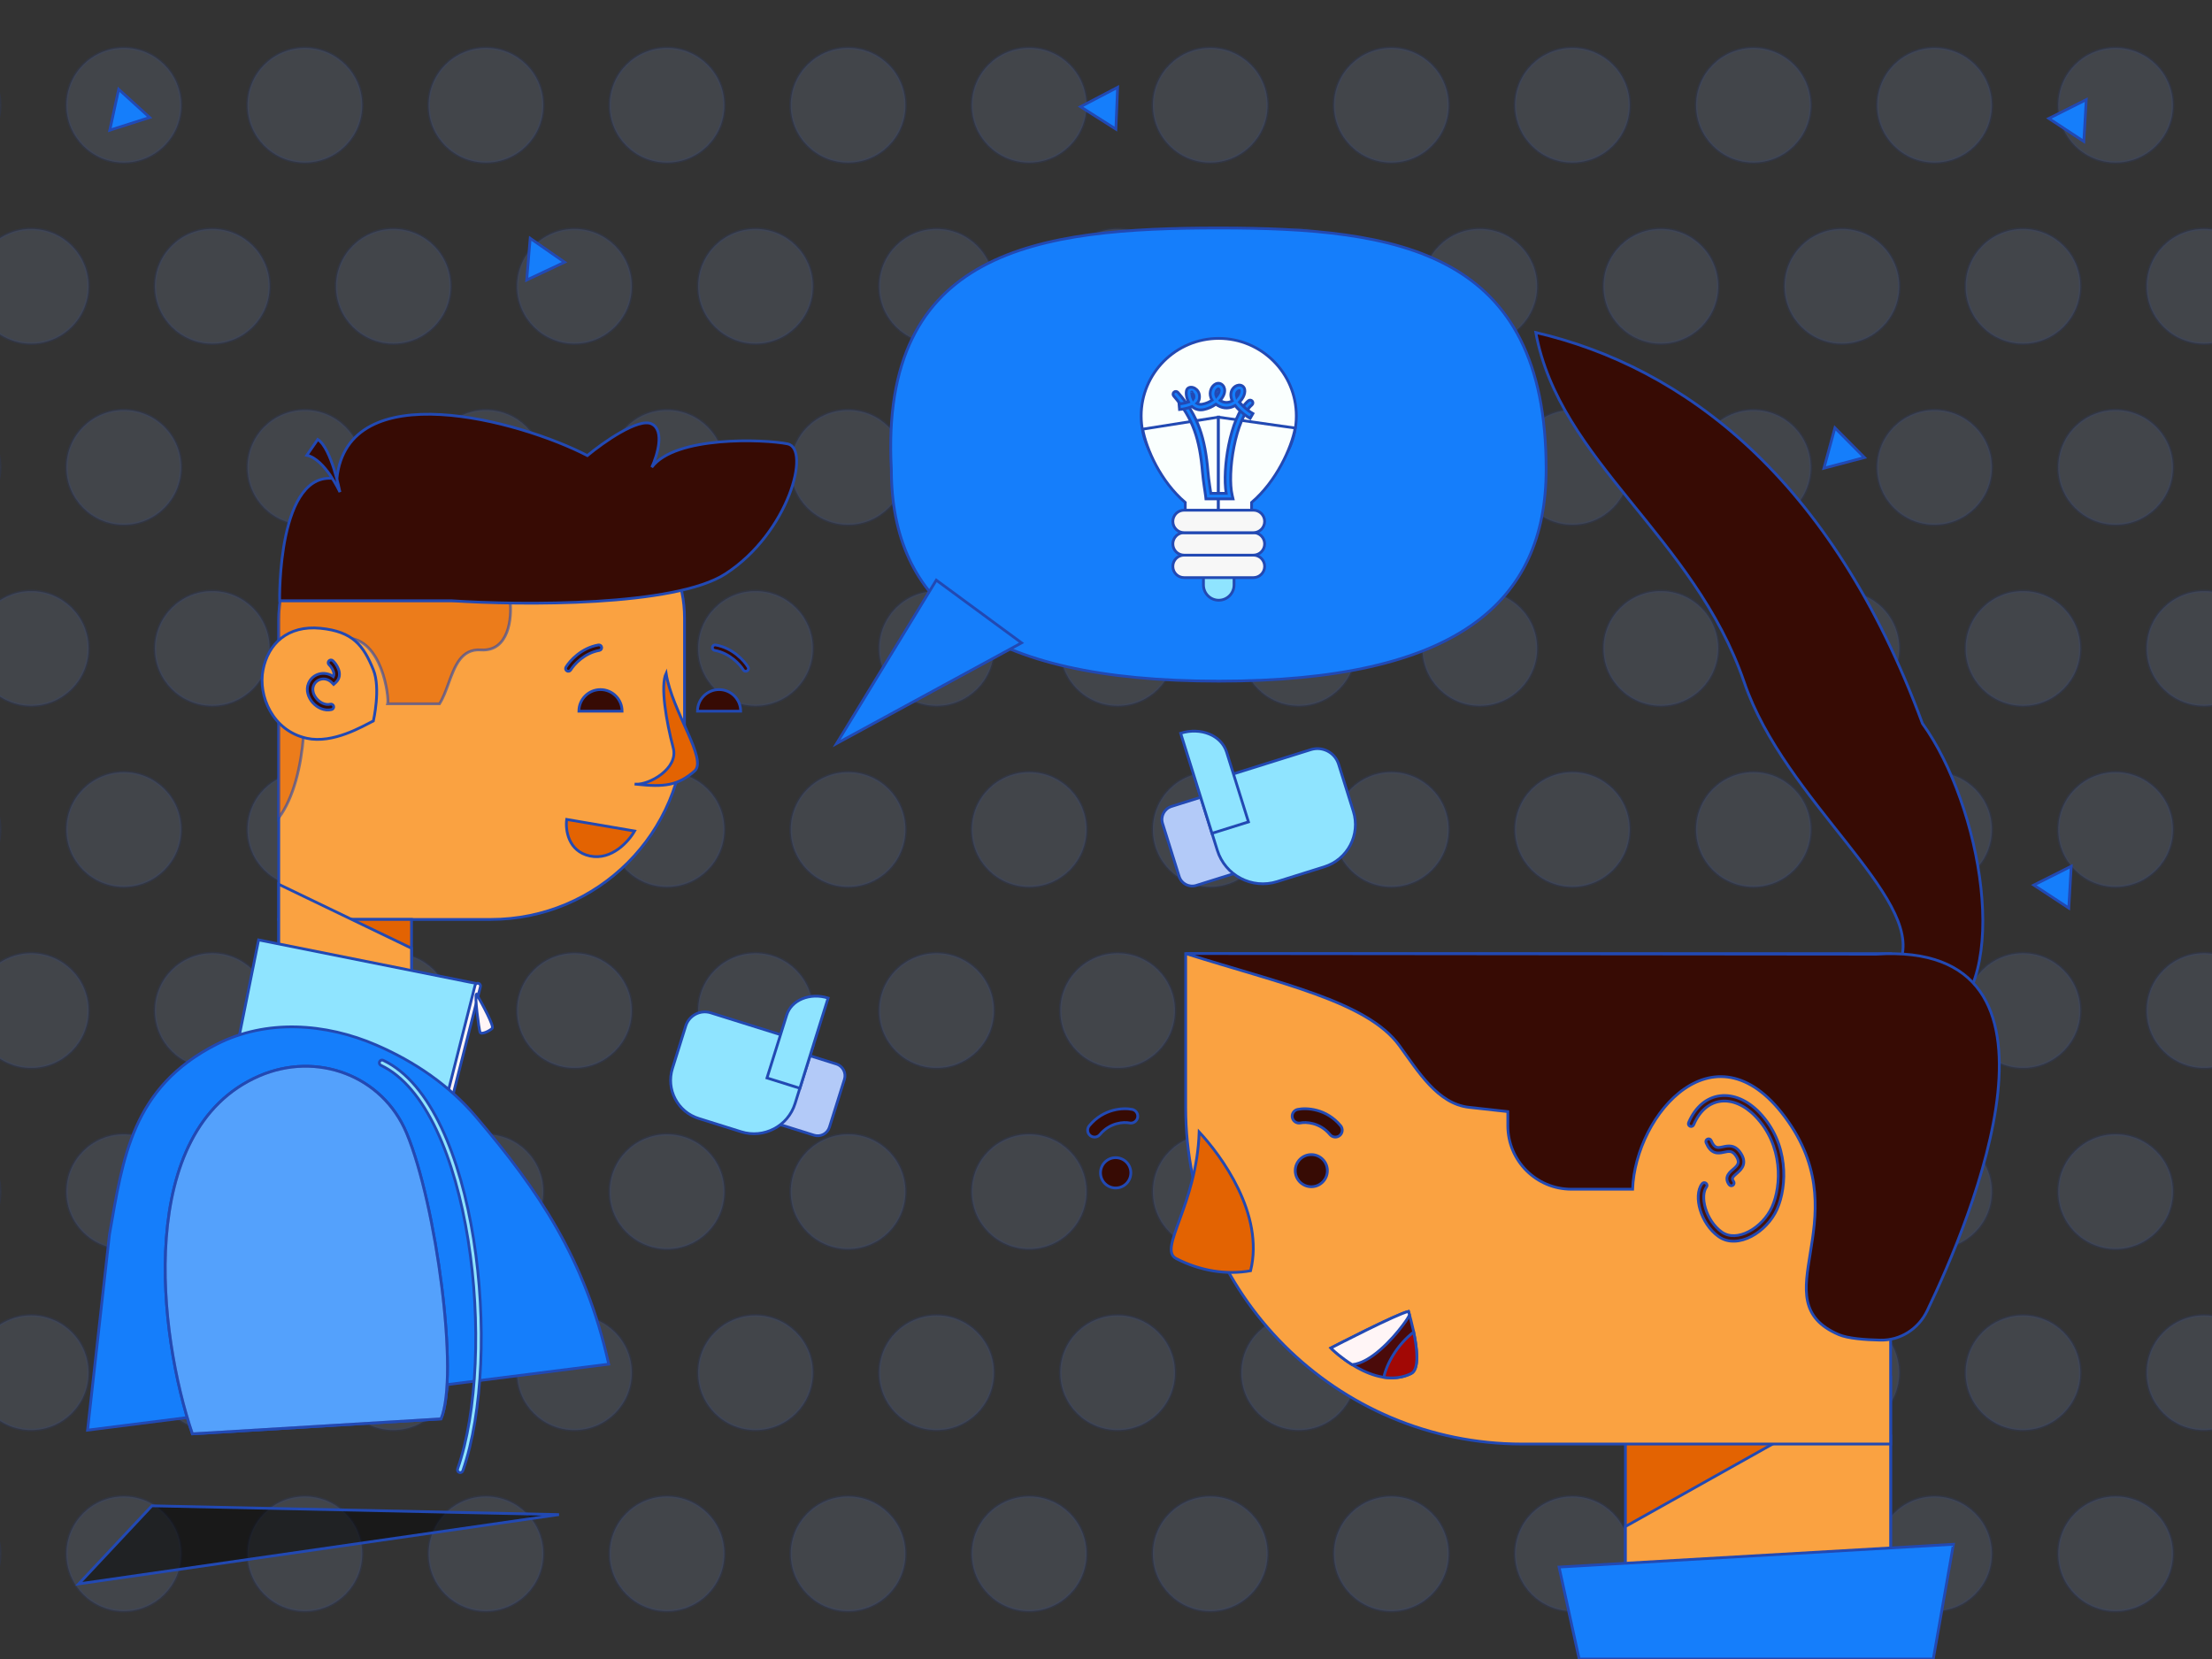 <svg width="400" height="300" viewBox="0 0 800 600" fill="none" xmlns="http://www.w3.org/2000/svg" data-reactroot="">
<rect x="0" y="0" width="800" height="600" fill="#333333" stroke="none"/>
<g clip-path="url(#clip0)">
<path opacity="0.12" fill-rule="evenodd" clip-rule="evenodd" d="M0.029 38.053C0.029 49.509 -9.258 58.797 -20.715 58.797C-32.171 58.797 -41.458 49.509 -41.458 38.053C-41.458 26.597 -32.171 17.31 -20.715 17.31C-9.258 17.31 0.029 26.597 0.029 38.053ZM65.516 38.053C65.516 49.509 56.229 58.797 44.772 58.797C33.316 58.797 24.029 49.509 24.029 38.053C24.029 26.597 33.316 17.31 44.772 17.31C56.229 17.31 65.516 26.597 65.516 38.053ZM110.259 58.797C121.716 58.797 131.003 49.509 131.003 38.053C131.003 26.597 121.716 17.31 110.259 17.31C98.803 17.31 89.516 26.597 89.516 38.053C89.516 49.509 98.803 58.797 110.259 58.797ZM196.49 38.053C196.49 49.509 187.203 58.797 175.746 58.797C164.29 58.797 155.003 49.509 155.003 38.053C155.003 26.597 164.29 17.31 175.746 17.31C187.203 17.31 196.49 26.597 196.49 38.053ZM241.233 58.797C252.689 58.797 261.977 49.509 261.977 38.053C261.977 26.597 252.689 17.31 241.233 17.31C229.777 17.31 220.49 26.597 220.49 38.053C220.49 49.509 229.777 58.797 241.233 58.797ZM327.464 38.053C327.464 49.509 318.176 58.797 306.72 58.797C295.264 58.797 285.977 49.509 285.977 38.053C285.977 26.597 295.264 17.31 306.72 17.31C318.176 17.31 327.464 26.597 327.464 38.053ZM372.207 58.797C383.663 58.797 392.951 49.509 392.951 38.053C392.951 26.597 383.663 17.31 372.207 17.31C360.751 17.31 351.464 26.597 351.464 38.053C351.464 49.509 360.751 58.797 372.207 58.797ZM458.437 38.053C458.437 49.509 449.15 58.797 437.694 58.797C426.238 58.797 416.951 49.509 416.951 38.053C416.951 26.597 426.238 17.31 437.694 17.31C449.15 17.31 458.437 26.597 458.437 38.053ZM503.181 58.797C514.637 58.797 523.924 49.509 523.924 38.053C523.924 26.597 514.637 17.31 503.181 17.31C491.725 17.31 482.437 26.597 482.437 38.053C482.437 49.509 491.725 58.797 503.181 58.797ZM589.411 38.053C589.411 49.509 580.124 58.797 568.668 58.797C557.211 58.797 547.924 49.509 547.924 38.053C547.924 26.597 557.211 17.31 568.668 17.31C580.124 17.31 589.411 26.597 589.411 38.053ZM634.155 58.797C645.611 58.797 654.898 49.509 654.898 38.053C654.898 26.597 645.611 17.31 634.155 17.31C622.698 17.31 613.411 26.597 613.411 38.053C613.411 49.509 622.698 58.797 634.155 58.797ZM720.385 38.053C720.385 49.509 711.098 58.797 699.642 58.797C688.185 58.797 678.898 49.509 678.898 38.053C678.898 26.597 688.185 17.31 699.642 17.31C711.098 17.31 720.385 26.597 720.385 38.053ZM765.128 58.797C776.585 58.797 785.872 49.509 785.872 38.053C785.872 26.597 776.585 17.31 765.128 17.31C753.672 17.31 744.385 26.597 744.385 38.053C744.385 49.509 753.672 58.797 765.128 58.797ZM0.029 169.027C0.029 180.483 -9.258 189.77 -20.715 189.77C-32.171 189.77 -41.458 180.483 -41.458 169.027C-41.458 157.57 -32.171 148.283 -20.715 148.283C-9.258 148.283 0.029 157.57 0.029 169.027ZM44.772 189.77C56.229 189.77 65.516 180.483 65.516 169.027C65.516 157.57 56.229 148.283 44.772 148.283C33.316 148.283 24.029 157.57 24.029 169.027C24.029 180.483 33.316 189.77 44.772 189.77ZM131.003 169.027C131.003 180.483 121.716 189.77 110.259 189.77C98.803 189.77 89.516 180.483 89.516 169.027C89.516 157.57 98.803 148.283 110.259 148.283C121.716 148.283 131.003 157.57 131.003 169.027ZM175.746 189.77C187.203 189.77 196.49 180.483 196.49 169.027C196.49 157.57 187.203 148.283 175.746 148.283C164.29 148.283 155.003 157.57 155.003 169.027C155.003 180.483 164.29 189.77 175.746 189.77ZM261.977 169.027C261.977 180.483 252.689 189.77 241.233 189.77C229.777 189.77 220.49 180.483 220.49 169.027C220.49 157.57 229.777 148.283 241.233 148.283C252.689 148.283 261.977 157.57 261.977 169.027ZM306.72 189.77C318.176 189.77 327.464 180.483 327.464 169.027C327.464 157.57 318.176 148.283 306.72 148.283C295.264 148.283 285.977 157.57 285.977 169.027C285.977 180.483 295.264 189.77 306.72 189.77ZM392.951 169.027C392.951 180.483 383.663 189.77 372.207 189.77C360.751 189.77 351.464 180.483 351.464 169.027C351.464 157.57 360.751 148.283 372.207 148.283C383.663 148.283 392.951 157.57 392.951 169.027ZM437.694 189.77C449.15 189.77 458.437 180.483 458.437 169.027C458.437 157.57 449.15 148.283 437.694 148.283C426.238 148.283 416.951 157.57 416.951 169.027C416.951 180.483 426.238 189.77 437.694 189.77ZM523.924 169.027C523.924 180.483 514.637 189.77 503.181 189.77C491.725 189.77 482.437 180.483 482.437 169.027C482.437 157.57 491.725 148.283 503.181 148.283C514.637 148.283 523.924 157.57 523.924 169.027ZM568.668 189.77C580.124 189.77 589.411 180.483 589.411 169.027C589.411 157.57 580.124 148.283 568.668 148.283C557.211 148.283 547.924 157.57 547.924 169.027C547.924 180.483 557.211 189.77 568.668 189.77ZM654.898 169.027C654.898 180.483 645.611 189.77 634.155 189.77C622.698 189.77 613.411 180.483 613.411 169.027C613.411 157.57 622.698 148.283 634.155 148.283C645.611 148.283 654.898 157.57 654.898 169.027ZM699.642 189.77C711.098 189.77 720.385 180.483 720.385 169.027C720.385 157.57 711.098 148.283 699.642 148.283C688.185 148.283 678.898 157.57 678.898 169.027C678.898 180.483 688.185 189.77 699.642 189.77ZM785.872 169.027C785.872 180.483 776.585 189.77 765.128 189.77C753.672 189.77 744.385 180.483 744.385 169.027C744.385 157.57 753.672 148.283 765.128 148.283C776.585 148.283 785.872 157.57 785.872 169.027ZM11.286 124.283C22.742 124.283 32.029 114.996 32.029 103.539C32.029 92.083 22.742 82.796 11.286 82.796C-0.171 82.796 -9.458 92.083 -9.458 103.539C-9.458 114.996 -0.171 124.283 11.286 124.283ZM97.516 103.539C97.516 114.996 88.229 124.283 76.773 124.283C65.316 124.283 56.029 114.996 56.029 103.539C56.029 92.083 65.316 82.796 76.773 82.796C88.229 82.796 97.516 92.083 97.516 103.539ZM142.26 124.283C153.716 124.283 163.003 114.996 163.003 103.539C163.003 92.083 153.716 82.796 142.26 82.796C130.803 82.796 121.516 92.083 121.516 103.539C121.516 114.996 130.803 124.283 142.26 124.283ZM228.49 103.539C228.49 114.996 219.203 124.283 207.747 124.283C196.29 124.283 187.003 114.996 187.003 103.539C187.003 92.083 196.29 82.796 207.747 82.796C219.203 82.796 228.49 92.083 228.49 103.539ZM273.233 124.283C284.69 124.283 293.977 114.996 293.977 103.539C293.977 92.083 284.69 82.796 273.233 82.796C261.777 82.796 252.49 92.083 252.49 103.539C252.49 114.996 261.777 124.283 273.233 124.283ZM359.464 103.539C359.464 114.996 350.177 124.283 338.72 124.283C327.264 124.283 317.977 114.996 317.977 103.539C317.977 92.083 327.264 82.796 338.72 82.796C350.177 82.796 359.464 92.083 359.464 103.539ZM404.207 124.283C415.664 124.283 424.951 114.996 424.951 103.539C424.951 92.083 415.664 82.796 404.207 82.796C392.751 82.796 383.464 92.083 383.464 103.539C383.464 114.996 392.751 124.283 404.207 124.283ZM490.438 103.539C490.438 114.996 481.151 124.283 469.694 124.283C458.238 124.283 448.951 114.996 448.951 103.539C448.951 92.083 458.238 82.796 469.694 82.796C481.151 82.796 490.438 92.083 490.438 103.539ZM535.181 124.283C546.637 124.283 555.924 114.996 555.924 103.539C555.924 92.083 546.637 82.796 535.181 82.796C523.725 82.796 514.438 92.083 514.438 103.539C514.438 114.996 523.725 124.283 535.181 124.283ZM621.411 103.539C621.411 114.996 612.124 124.283 600.668 124.283C589.212 124.283 579.925 114.996 579.925 103.539C579.925 92.083 589.212 82.796 600.668 82.796C612.124 82.796 621.411 92.083 621.411 103.539ZM666.155 124.283C677.611 124.283 686.898 114.996 686.898 103.539C686.898 92.083 677.611 82.796 666.155 82.796C654.699 82.796 645.411 92.083 645.411 103.539C645.411 114.996 654.699 124.283 666.155 124.283ZM752.385 103.539C752.385 114.996 743.098 124.283 731.642 124.283C720.186 124.283 710.898 114.996 710.898 103.539C710.898 92.083 720.186 82.796 731.642 82.796C743.098 82.796 752.385 92.083 752.385 103.539ZM797.129 124.283C808.585 124.283 817.872 114.996 817.872 103.539C817.872 92.083 808.585 82.796 797.129 82.796C785.672 82.796 776.385 92.083 776.385 103.539C776.385 114.996 785.672 124.283 797.129 124.283ZM32.029 234.513C32.029 245.969 22.742 255.256 11.286 255.256C-0.171 255.256 -9.458 245.969 -9.458 234.513C-9.458 223.057 -0.171 213.77 11.286 213.77C22.742 213.77 32.029 223.057 32.029 234.513ZM76.773 255.256C88.229 255.256 97.516 245.969 97.516 234.513C97.516 223.057 88.229 213.77 76.773 213.77C65.316 213.77 56.029 223.057 56.029 234.513C56.029 245.969 65.316 255.256 76.773 255.256ZM163.003 234.513C163.003 245.969 153.716 255.256 142.26 255.256C130.803 255.256 121.516 245.969 121.516 234.513C121.516 223.057 130.803 213.77 142.26 213.77C153.716 213.77 163.003 223.057 163.003 234.513ZM207.747 255.256C219.203 255.256 228.49 245.969 228.49 234.513C228.49 223.057 219.203 213.77 207.747 213.77C196.29 213.77 187.003 223.057 187.003 234.513C187.003 245.969 196.29 255.256 207.747 255.256ZM293.977 234.513C293.977 245.969 284.69 255.256 273.233 255.256C261.777 255.256 252.49 245.969 252.49 234.513C252.49 223.057 261.777 213.77 273.233 213.77C284.69 213.77 293.977 223.057 293.977 234.513ZM338.72 255.256C350.177 255.256 359.464 245.969 359.464 234.513C359.464 223.057 350.177 213.77 338.72 213.77C327.264 213.77 317.977 223.057 317.977 234.513C317.977 245.969 327.264 255.256 338.72 255.256ZM424.951 234.513C424.951 245.969 415.664 255.256 404.207 255.256C392.751 255.256 383.464 245.969 383.464 234.513C383.464 223.057 392.751 213.77 404.207 213.77C415.664 213.77 424.951 223.057 424.951 234.513ZM469.694 255.256C481.151 255.256 490.438 245.969 490.438 234.513C490.438 223.057 481.151 213.77 469.694 213.77C458.238 213.77 448.951 223.057 448.951 234.513C448.951 245.969 458.238 255.256 469.694 255.256ZM555.924 234.513C555.924 245.969 546.637 255.256 535.181 255.256C523.725 255.256 514.438 245.969 514.438 234.513C514.438 223.057 523.725 213.77 535.181 213.77C546.637 213.77 555.924 223.057 555.924 234.513ZM600.668 255.256C612.124 255.256 621.411 245.969 621.411 234.513C621.411 223.057 612.124 213.77 600.668 213.77C589.212 213.77 579.925 223.057 579.925 234.513C579.925 245.969 589.212 255.256 600.668 255.256ZM686.898 234.513C686.898 245.969 677.611 255.256 666.155 255.256C654.699 255.256 645.411 245.969 645.411 234.513C645.411 223.057 654.699 213.77 666.155 213.77C677.611 213.77 686.898 223.057 686.898 234.513ZM731.642 255.256C743.098 255.256 752.385 245.969 752.385 234.513C752.385 223.057 743.098 213.77 731.642 213.77C720.186 213.77 710.898 223.057 710.898 234.513C710.898 245.969 720.186 255.256 731.642 255.256ZM817.872 234.513C817.872 245.969 808.585 255.256 797.129 255.256C785.672 255.256 776.385 245.969 776.385 234.513C776.385 223.057 785.672 213.77 797.129 213.77C808.585 213.77 817.872 223.057 817.872 234.513ZM-20.715 320.744C-9.258 320.744 0.029 311.457 0.029 300C0.029 288.544 -9.258 279.257 -20.715 279.257C-32.171 279.257 -41.458 288.544 -41.458 300C-41.458 311.457 -32.171 320.744 -20.715 320.744ZM65.516 300C65.516 311.457 56.229 320.744 44.772 320.744C33.316 320.744 24.029 311.457 24.029 300C24.029 288.544 33.316 279.257 44.772 279.257C56.229 279.257 65.516 288.544 65.516 300ZM110.259 320.744C121.716 320.744 131.003 311.457 131.003 300C131.003 288.544 121.716 279.257 110.259 279.257C98.803 279.257 89.516 288.544 89.516 300C89.516 311.457 98.803 320.744 110.259 320.744ZM196.49 300C196.49 311.457 187.203 320.744 175.746 320.744C164.29 320.744 155.003 311.457 155.003 300C155.003 288.544 164.29 279.257 175.746 279.257C187.203 279.257 196.49 288.544 196.49 300ZM241.233 320.744C252.689 320.744 261.977 311.457 261.977 300C261.977 288.544 252.689 279.257 241.233 279.257C229.777 279.257 220.49 288.544 220.49 300C220.49 311.457 229.777 320.744 241.233 320.744ZM327.464 300C327.464 311.457 318.176 320.744 306.72 320.744C295.264 320.744 285.977 311.457 285.977 300C285.977 288.544 295.264 279.257 306.72 279.257C318.176 279.257 327.464 288.544 327.464 300ZM372.207 320.744C383.663 320.744 392.951 311.457 392.951 300C392.951 288.544 383.663 279.257 372.207 279.257C360.751 279.257 351.464 288.544 351.464 300C351.464 311.457 360.751 320.744 372.207 320.744ZM458.437 300C458.437 311.457 449.15 320.744 437.694 320.744C426.238 320.744 416.951 311.457 416.951 300C416.951 288.544 426.238 279.257 437.694 279.257C449.15 279.257 458.437 288.544 458.437 300ZM503.181 320.744C514.637 320.744 523.924 311.457 523.924 300C523.924 288.544 514.637 279.257 503.181 279.257C491.725 279.257 482.437 288.544 482.437 300C482.437 311.457 491.725 320.744 503.181 320.744ZM589.411 300C589.411 311.457 580.124 320.744 568.668 320.744C557.211 320.744 547.924 311.457 547.924 300C547.924 288.544 557.211 279.257 568.668 279.257C580.124 279.257 589.411 288.544 589.411 300ZM634.155 320.744C645.611 320.744 654.898 311.457 654.898 300C654.898 288.544 645.611 279.257 634.155 279.257C622.698 279.257 613.411 288.544 613.411 300C613.411 311.457 622.698 320.744 634.155 320.744ZM720.385 300C720.385 311.457 711.098 320.744 699.642 320.744C688.185 320.744 678.898 311.457 678.898 300C678.898 288.544 688.185 279.257 699.642 279.257C711.098 279.257 720.385 288.544 720.385 300ZM765.128 320.744C776.585 320.744 785.872 311.457 785.872 300C785.872 288.544 776.585 279.257 765.128 279.257C753.672 279.257 744.385 288.544 744.385 300C744.385 311.457 753.672 320.744 765.128 320.744ZM0.029 430.974C0.029 442.43 -9.258 451.717 -20.715 451.717C-32.171 451.717 -41.458 442.43 -41.458 430.974C-41.458 419.518 -32.171 410.23 -20.715 410.23C-9.258 410.23 0.029 419.518 0.029 430.974ZM44.772 451.717C56.229 451.717 65.516 442.43 65.516 430.974C65.516 419.518 56.229 410.23 44.772 410.23C33.316 410.23 24.029 419.518 24.029 430.974C24.029 442.43 33.316 451.717 44.772 451.717ZM131.003 430.974C131.003 442.43 121.716 451.717 110.259 451.717C98.803 451.717 89.516 442.43 89.516 430.974C89.516 419.518 98.803 410.23 110.259 410.23C121.716 410.23 131.003 419.518 131.003 430.974ZM175.746 451.717C187.203 451.717 196.49 442.43 196.49 430.974C196.49 419.518 187.203 410.23 175.746 410.23C164.29 410.23 155.003 419.518 155.003 430.974C155.003 442.43 164.29 451.717 175.746 451.717ZM261.977 430.974C261.977 442.43 252.689 451.717 241.233 451.717C229.777 451.717 220.49 442.43 220.49 430.974C220.49 419.518 229.777 410.23 241.233 410.23C252.689 410.23 261.977 419.518 261.977 430.974ZM306.72 451.717C318.176 451.717 327.464 442.43 327.464 430.974C327.464 419.518 318.176 410.23 306.72 410.23C295.264 410.23 285.977 419.518 285.977 430.974C285.977 442.43 295.264 451.717 306.72 451.717ZM392.951 430.974C392.951 442.43 383.663 451.717 372.207 451.717C360.751 451.717 351.464 442.43 351.464 430.974C351.464 419.518 360.751 410.23 372.207 410.23C383.663 410.23 392.951 419.518 392.951 430.974ZM437.694 451.717C449.15 451.717 458.437 442.43 458.437 430.974C458.437 419.518 449.15 410.23 437.694 410.23C426.238 410.23 416.951 419.518 416.951 430.974C416.951 442.43 426.238 451.717 437.694 451.717ZM523.924 430.974C523.924 442.43 514.637 451.717 503.181 451.717C491.725 451.717 482.437 442.43 482.437 430.974C482.437 419.518 491.725 410.23 503.181 410.23C514.637 410.23 523.924 419.518 523.924 430.974ZM568.668 451.717C580.124 451.717 589.411 442.43 589.411 430.974C589.411 419.518 580.124 410.23 568.668 410.23C557.211 410.23 547.924 419.518 547.924 430.974C547.924 442.43 557.211 451.717 568.668 451.717ZM654.898 430.974C654.898 442.43 645.611 451.717 634.155 451.717C622.698 451.717 613.411 442.43 613.411 430.974C613.411 419.518 622.698 410.23 634.155 410.23C645.611 410.23 654.898 419.518 654.898 430.974ZM699.642 451.717C711.098 451.717 720.385 442.43 720.385 430.974C720.385 419.518 711.098 410.23 699.642 410.23C688.185 410.23 678.898 419.518 678.898 430.974C678.898 442.43 688.185 451.717 699.642 451.717ZM785.872 430.974C785.872 442.43 776.585 451.717 765.128 451.717C753.672 451.717 744.385 442.43 744.385 430.974C744.385 419.518 753.672 410.23 765.128 410.23C776.585 410.23 785.872 419.518 785.872 430.974ZM-20.715 582.691C-9.258 582.691 0.029 573.404 0.029 561.948C0.029 550.491 -9.258 541.204 -20.715 541.204C-32.171 541.204 -41.458 550.491 -41.458 561.948C-41.458 573.404 -32.171 582.691 -20.715 582.691ZM65.516 561.948C65.516 573.404 56.229 582.691 44.772 582.691C33.316 582.691 24.029 573.404 24.029 561.948C24.029 550.491 33.316 541.204 44.772 541.204C56.229 541.204 65.516 550.491 65.516 561.948ZM110.259 582.691C121.716 582.691 131.003 573.404 131.003 561.948C131.003 550.491 121.716 541.204 110.259 541.204C98.803 541.204 89.516 550.491 89.516 561.948C89.516 573.404 98.803 582.691 110.259 582.691ZM196.49 561.948C196.49 573.404 187.203 582.691 175.746 582.691C164.29 582.691 155.003 573.404 155.003 561.948C155.003 550.491 164.29 541.204 175.746 541.204C187.203 541.204 196.49 550.491 196.49 561.948ZM241.233 582.691C252.689 582.691 261.977 573.404 261.977 561.948C261.977 550.491 252.689 541.204 241.233 541.204C229.777 541.204 220.49 550.491 220.49 561.948C220.49 573.404 229.777 582.691 241.233 582.691ZM327.464 561.948C327.464 573.404 318.176 582.691 306.72 582.691C295.264 582.691 285.977 573.404 285.977 561.948C285.977 550.491 295.264 541.204 306.72 541.204C318.176 541.204 327.464 550.491 327.464 561.948ZM372.207 582.691C383.663 582.691 392.951 573.404 392.951 561.948C392.951 550.491 383.663 541.204 372.207 541.204C360.751 541.204 351.464 550.491 351.464 561.948C351.464 573.404 360.751 582.691 372.207 582.691ZM458.437 561.948C458.437 573.404 449.15 582.691 437.694 582.691C426.238 582.691 416.951 573.404 416.951 561.948C416.951 550.491 426.238 541.204 437.694 541.204C449.15 541.204 458.437 550.491 458.437 561.948ZM503.181 582.691C514.637 582.691 523.924 573.404 523.924 561.948C523.924 550.491 514.637 541.204 503.181 541.204C491.725 541.204 482.437 550.491 482.437 561.948C482.437 573.404 491.725 582.691 503.181 582.691ZM589.411 561.948C589.411 573.404 580.124 582.691 568.668 582.691C557.211 582.691 547.924 573.404 547.924 561.948C547.924 550.491 557.211 541.204 568.668 541.204C580.124 541.204 589.411 550.491 589.411 561.948ZM634.155 582.691C645.611 582.691 654.898 573.404 654.898 561.948C654.898 550.491 645.611 541.204 634.155 541.204C622.698 541.204 613.411 550.491 613.411 561.948C613.411 573.404 622.698 582.691 634.155 582.691ZM720.385 561.948C720.385 573.404 711.098 582.691 699.642 582.691C688.185 582.691 678.898 573.404 678.898 561.948C678.898 550.491 688.185 541.204 699.642 541.204C711.098 541.204 720.385 550.491 720.385 561.948ZM765.128 582.691C776.585 582.691 785.872 573.404 785.872 561.948C785.872 550.491 776.585 541.204 765.128 541.204C753.672 541.204 744.385 550.491 744.385 561.948C744.385 573.404 753.672 582.691 765.128 582.691ZM32.029 365.487C32.029 376.943 22.742 386.23 11.286 386.23C-0.171 386.23 -9.458 376.943 -9.458 365.487C-9.458 354.03 -0.171 344.743 11.286 344.743C22.742 344.743 32.029 354.03 32.029 365.487ZM76.773 386.23C88.229 386.23 97.516 376.943 97.516 365.487C97.516 354.03 88.229 344.743 76.773 344.743C65.316 344.743 56.029 354.03 56.029 365.487C56.029 376.943 65.316 386.23 76.773 386.23ZM163.003 365.487C163.003 376.943 153.716 386.23 142.26 386.23C130.803 386.23 121.516 376.943 121.516 365.487C121.516 354.03 130.803 344.743 142.26 344.743C153.716 344.743 163.003 354.03 163.003 365.487ZM207.747 386.23C219.203 386.23 228.49 376.943 228.49 365.487C228.49 354.03 219.203 344.743 207.747 344.743C196.29 344.743 187.003 354.03 187.003 365.487C187.003 376.943 196.29 386.23 207.747 386.23ZM293.977 365.487C293.977 376.943 284.69 386.23 273.233 386.23C261.777 386.23 252.49 376.943 252.49 365.487C252.49 354.03 261.777 344.743 273.233 344.743C284.69 344.743 293.977 354.03 293.977 365.487ZM338.72 386.23C350.177 386.23 359.464 376.943 359.464 365.487C359.464 354.03 350.177 344.743 338.72 344.743C327.264 344.743 317.977 354.03 317.977 365.487C317.977 376.943 327.264 386.23 338.72 386.23ZM424.951 365.487C424.951 376.943 415.664 386.23 404.207 386.23C392.751 386.23 383.464 376.943 383.464 365.487C383.464 354.03 392.751 344.743 404.207 344.743C415.664 344.743 424.951 354.03 424.951 365.487ZM469.694 386.23C481.151 386.23 490.438 376.943 490.438 365.487C490.438 354.03 481.151 344.743 469.694 344.743C458.238 344.743 448.951 354.03 448.951 365.487C448.951 376.943 458.238 386.23 469.694 386.23ZM555.924 365.487C555.924 376.943 546.637 386.23 535.181 386.23C523.725 386.23 514.438 376.943 514.438 365.487C514.438 354.03 523.725 344.743 535.181 344.743C546.637 344.743 555.924 354.03 555.924 365.487ZM600.668 386.23C612.124 386.23 621.411 376.943 621.411 365.487C621.411 354.03 612.124 344.743 600.668 344.743C589.212 344.743 579.925 354.03 579.925 365.487C579.925 376.943 589.212 386.23 600.668 386.23ZM686.898 365.487C686.898 376.943 677.611 386.23 666.155 386.23C654.699 386.23 645.411 376.943 645.411 365.487C645.411 354.03 654.699 344.743 666.155 344.743C677.611 344.743 686.898 354.03 686.898 365.487ZM731.642 386.23C743.098 386.23 752.385 376.943 752.385 365.487C752.385 354.03 743.098 344.743 731.642 344.743C720.186 344.743 710.898 354.03 710.898 365.487C710.898 376.943 720.186 386.23 731.642 386.23ZM817.872 365.487C817.872 376.943 808.585 386.23 797.129 386.23C785.672 386.23 776.385 376.943 776.385 365.487C776.385 354.03 785.672 344.743 797.129 344.743C808.585 344.743 817.872 354.03 817.872 365.487ZM11.286 517.204C22.742 517.204 32.029 507.917 32.029 496.46C32.029 485.004 22.742 475.717 11.286 475.717C-0.171 475.717 -9.458 485.004 -9.458 496.46C-9.458 507.917 -0.171 517.204 11.286 517.204ZM97.516 496.46C97.516 507.917 88.229 517.204 76.773 517.204C65.316 517.204 56.029 507.917 56.029 496.46C56.029 485.004 65.316 475.717 76.773 475.717C88.229 475.717 97.516 485.004 97.516 496.46ZM142.26 517.204C153.716 517.204 163.003 507.917 163.003 496.46C163.003 485.004 153.716 475.717 142.26 475.717C130.803 475.717 121.516 485.004 121.516 496.46C121.516 507.917 130.803 517.204 142.26 517.204ZM228.49 496.46C228.49 507.917 219.203 517.204 207.747 517.204C196.29 517.204 187.003 507.917 187.003 496.46C187.003 485.004 196.29 475.717 207.747 475.717C219.203 475.717 228.49 485.004 228.49 496.46ZM273.233 517.204C284.69 517.204 293.977 507.917 293.977 496.46C293.977 485.004 284.69 475.717 273.233 475.717C261.777 475.717 252.49 485.004 252.49 496.46C252.49 507.917 261.777 517.204 273.233 517.204ZM359.464 496.46C359.464 507.917 350.177 517.204 338.72 517.204C327.264 517.204 317.977 507.917 317.977 496.46C317.977 485.004 327.264 475.717 338.72 475.717C350.177 475.717 359.464 485.004 359.464 496.46ZM404.207 517.204C415.664 517.204 424.951 507.917 424.951 496.46C424.951 485.004 415.664 475.717 404.207 475.717C392.751 475.717 383.464 485.004 383.464 496.46C383.464 507.917 392.751 517.204 404.207 517.204ZM490.438 496.46C490.438 507.917 481.151 517.204 469.694 517.204C458.238 517.204 448.951 507.917 448.951 496.46C448.951 485.004 458.238 475.717 469.694 475.717C481.151 475.717 490.438 485.004 490.438 496.46ZM535.181 517.204C546.637 517.204 555.924 507.917 555.924 496.46C555.924 485.004 546.637 475.717 535.181 475.717C523.725 475.717 514.438 485.004 514.438 496.46C514.438 507.917 523.725 517.204 535.181 517.204ZM621.411 496.46C621.411 507.917 612.124 517.204 600.668 517.204C589.212 517.204 579.925 507.917 579.925 496.46C579.925 485.004 589.212 475.717 600.668 475.717C612.124 475.717 621.411 485.004 621.411 496.46ZM666.155 517.204C677.611 517.204 686.898 507.917 686.898 496.46C686.898 485.004 677.611 475.717 666.155 475.717C654.699 475.717 645.411 485.004 645.411 496.46C645.411 507.917 654.699 517.204 666.155 517.204ZM752.385 496.46C752.385 507.917 743.098 517.204 731.642 517.204C720.186 517.204 710.898 507.917 710.898 496.46C710.898 485.004 720.186 475.717 731.642 475.717C743.098 475.717 752.385 485.004 752.385 496.46ZM797.129 517.204C808.585 517.204 817.872 507.917 817.872 496.46C817.872 485.004 808.585 475.717 797.129 475.717C785.672 475.717 776.385 485.004 776.385 496.46C776.385 507.917 785.672 517.204 797.129 517.204Z" fill="#B3CAF8" stroke="#2249B3" stroke-width="1"></path>
<path d="M559.183 169.733C559.183 217.933 526.818 246.345 440.776 246.345C354.735 246.345 322.37 217.933 322.37 169.733C318.059 90.156 375.382 82.459 440.776 82.459C506.17 82.459 559.183 90.789 559.183 169.733Z" fill="#157efb" stroke="#2249B3" stroke-width="1"></path>
<path d="M302.567 268.904L338.621 209.821L369.464 232.5L302.567 268.904Z" fill="#157efb" stroke="#2249B3" stroke-width="1"></path>
<path d="M468.829 150.441C468.829 165.935 456.269 178.495 440.776 178.495C425.282 178.495 412.722 165.935 412.722 150.441C412.722 134.948 425.282 122.388 440.776 122.388C456.269 122.388 468.829 134.948 468.829 150.441Z" fill="#FAFFFE" stroke="#2249B3" stroke-width="1"></path>
<path d="M428.664 181.722C419.751 174.181 414.562 162.353 413.276 155.211L440.662 150.87V202.719H428.664V181.722Z" fill="#FAFFFE" stroke="#2249B3" stroke-width="1"></path>
<path d="M452.66 181.722C461.573 174.181 467.13 161.943 468.415 154.801L440.662 150.87V202.719H452.66V181.722Z" fill="#FAFFFE" stroke="#2249B3" stroke-width="1"></path>
<path d="M440.776 202.563C443.83 202.563 446.306 205.039 446.306 208.093L446.306 211.548C446.306 214.603 443.83 217.079 440.776 217.079C437.722 217.079 435.246 214.603 435.246 211.548L435.246 208.093C435.246 205.039 437.722 202.563 440.776 202.563Z" fill="#8FE4FF" stroke="#2249B3" stroke-width="1"></path>
<path fill-rule="evenodd" clip-rule="evenodd" d="M424.595 141.81C425.012 141.448 425.644 141.493 426.005 141.91C433.381 150.414 435.875 158.558 436.889 170.666C437.024 172.274 437.273 174.104 437.508 175.703C437.582 176.203 437.654 176.685 437.722 177.132C437.794 177.609 437.86 178.045 437.913 178.417H443.464C442.725 173.941 443.104 167.341 444.328 161.162C445.003 157.758 445.943 154.433 447.123 151.608C448.294 148.808 449.743 146.398 451.489 144.931C451.912 144.576 452.543 144.631 452.898 145.054C453.253 145.477 453.198 146.108 452.775 146.463C451.392 147.625 450.094 149.687 448.969 152.38C447.853 155.049 446.946 158.24 446.29 161.551C444.971 168.209 444.702 175.161 445.655 179.186L445.947 180.417H436.136L436.042 179.522C436 179.126 435.894 178.419 435.756 177.508C435.687 177.05 435.61 176.541 435.529 175.993C435.293 174.388 435.036 172.506 434.896 170.833C433.904 158.993 431.505 151.304 424.495 143.22C424.133 142.803 424.178 142.172 424.595 141.81Z" fill="#157efb" stroke="#2249B3" stroke-width="1"></path>
<path fill-rule="evenodd" clip-rule="evenodd" d="M432.791 140.925C433.595 141.713 434.048 142.958 433.694 144.471C433.562 145.038 433.253 145.502 432.88 145.876C433.389 146.185 434.047 146.347 434.932 146.173C436.226 145.919 437.403 145.382 438.368 144.718C438.178 144.416 438.029 144.105 437.918 143.786C437.549 142.727 437.632 141.672 437.966 140.807C438.29 139.965 438.889 139.216 439.658 138.846C440.053 138.656 440.519 138.556 441.007 138.643C441.504 138.731 441.937 138.997 442.274 139.39C442.942 140.169 443.05 141.144 442.846 142.049C442.646 142.937 442.138 143.822 441.462 144.616C441.402 144.686 441.341 144.756 441.277 144.825C441.326 144.856 441.375 144.887 441.427 144.918C442.964 145.845 444.441 145.667 445.662 144.958C444.917 143.31 445.026 141.859 445.729 140.755C446.259 139.923 447.108 139.376 447.969 139.283C448.406 139.236 448.892 139.304 449.319 139.578C449.763 139.861 450.051 140.308 450.162 140.834C450.351 141.736 450.069 142.741 449.62 143.603C449.289 144.239 448.83 144.871 448.271 145.438C448.611 145.883 449.046 146.366 449.597 146.887C450.872 148.092 452.062 148.959 453.136 149.574L452.141 151.309C450.918 150.608 449.602 149.643 448.223 148.341C447.621 147.771 447.115 147.211 446.7 146.666C444.968 147.68 442.705 148.025 440.394 146.631C440.162 146.491 439.946 146.345 439.745 146.192C438.515 147.09 436.996 147.806 435.318 148.136C433.891 148.416 432.676 148.136 431.707 147.5C431.487 147.356 431.284 147.196 431.095 147.024C430.897 147.111 430.695 147.191 430.494 147.264C429.126 147.76 427.591 148.016 426.587 148.104L426.413 146.112C427.298 146.034 428.652 145.805 429.812 145.384C429.824 145.379 429.836 145.375 429.848 145.371C429.795 145.27 429.746 145.17 429.699 145.07C429.282 144.171 429.064 143.22 429.021 142.436C428.999 142.049 429.018 141.655 429.103 141.309C429.171 141.033 429.359 140.471 429.927 140.217C430.907 139.78 432.067 140.217 432.791 140.925ZM431.57 144.346C431.551 144.307 431.532 144.268 431.514 144.228C431.203 143.558 431.047 142.856 431.018 142.325C431.013 142.241 431.012 142.166 431.013 142.099C431.121 142.142 431.252 142.218 431.392 142.355C431.681 142.638 431.946 143.162 431.747 144.016C431.725 144.108 431.674 144.219 431.57 144.346ZM431.06 141.74C431.061 141.741 431.058 141.751 431.051 141.766C431.056 141.747 431.06 141.739 431.06 141.74ZM447.27 143.558C447.5 143.27 447.694 142.972 447.846 142.679C448.184 142.03 448.254 141.533 448.209 141.27C448.201 141.27 448.192 141.271 448.183 141.272C447.992 141.292 447.657 141.451 447.416 141.83C447.222 142.135 447.039 142.712 447.27 143.558ZM439.902 143.362C439.915 143.348 439.927 143.333 439.94 143.318C440.477 142.688 440.787 142.088 440.895 141.609C441 141.145 440.908 140.869 440.756 140.693C440.717 140.647 440.689 140.628 440.676 140.62C440.664 140.613 440.659 140.612 440.658 140.612C440.656 140.612 440.647 140.61 440.627 140.613C440.606 140.617 440.571 140.626 440.525 140.648C440.319 140.747 440.02 141.039 439.832 141.527C439.652 141.992 439.608 142.558 439.807 143.128C439.834 143.205 439.865 143.283 439.902 143.362Z" fill="#157efb" stroke="#2249B3" stroke-width="1"></path>
<path d="M424.178 204.835C424.178 202.591 425.998 200.771 428.242 200.771H453.31C455.555 200.771 457.374 202.591 457.374 204.835C457.374 207.079 455.555 208.898 453.31 208.898H428.242C425.998 208.898 424.178 207.079 424.178 204.835Z" fill="#F7F7F7" stroke="#2249B3" stroke-width="1"></path>
<path d="M424.178 196.708C424.178 194.464 425.998 192.644 428.242 192.644H453.31C455.555 192.644 457.374 194.464 457.374 196.708C457.374 198.952 455.555 200.771 453.31 200.771H428.242C425.998 200.771 424.178 198.952 424.178 196.708Z" fill="#F7F7F7" stroke="#2249B3" stroke-width="1"></path>
<path d="M424.178 188.581C424.178 186.336 425.998 184.517 428.242 184.517H453.31C455.555 184.517 457.374 186.336 457.374 188.581C457.374 190.825 455.555 192.644 453.31 192.644H428.242C425.998 192.644 424.178 190.825 424.178 188.581Z" fill="#F7F7F7" stroke="#2249B3" stroke-width="1"></path>
<path d="M455.404 286.888C454.59 284.289 451.823 282.843 449.225 283.657L423.695 291.653C421.096 292.467 419.649 295.233 420.463 297.832L426.464 316.993C427.278 319.591 430.045 321.038 432.643 320.224L458.173 312.228C460.772 311.414 462.219 308.648 461.405 306.049L455.404 286.888Z" fill="#B3CAF8" stroke="#2249B3" stroke-width="1"></path>
<path d="M484.12 276.37C482.798 272.147 478.302 269.796 474.079 271.119L432.897 284.017L440.262 307.53C443.11 316.626 452.793 321.69 461.889 318.841L478.955 313.496C487.401 310.85 492.103 301.859 489.458 293.413L484.12 276.37Z" fill="#8FE4FF" stroke="#2249B3" stroke-width="1"></path>
<path d="M443.61 271.977C441.721 265.944 434.284 262.904 426.999 265.185L438.336 301.382L451.526 297.251L443.61 271.977Z" fill="#8FE4FF" stroke="#2249B3" stroke-width="1"></path>
<path d="M273.898 380.517C274.632 378.174 277.125 376.87 279.468 377.604L302.479 384.811C304.821 385.545 306.125 388.038 305.392 390.381L299.982 407.651C299.249 409.993 296.755 411.297 294.413 410.564L271.402 403.356C269.059 402.623 267.755 400.129 268.489 397.787L273.898 380.517Z" fill="#B3CAF8" stroke="#2249B3" stroke-width="1"></path>
<path d="M248.015 371.036C249.207 367.23 253.259 365.111 257.066 366.303L294.184 377.929L287.546 399.121C284.979 407.32 276.251 411.884 268.053 409.316L252.671 404.499C245.058 402.114 240.819 394.01 243.204 386.398L248.015 371.036Z" fill="#8FE4FF" stroke="#2249B3" stroke-width="1"></path>
<path d="M284.528 367.076C286.231 361.639 292.934 358.899 299.5 360.955L289.282 393.58L277.393 389.857L284.528 367.076Z" fill="#8FE4FF" stroke="#2249B3" stroke-width="1"></path>
<path d="M191.753 86.184L204.19 94.821L190.492 101.273L191.753 86.184Z" fill="#157efb" stroke="#2249B3" stroke-width="1"></path>
<path d="M749.081 313.297L748.201 328.413L735.55 320.094L749.081 313.297Z" fill="#157efb" stroke="#2249B3" stroke-width="1"></path>
<path d="M754.528 36.041L753.649 51.157L740.998 42.838L754.528 36.041Z" fill="#157efb" stroke="#2249B3" stroke-width="1"></path>
<path d="M54.127 42.481L39.704 47.09L42.924 32.295L54.127 42.481Z" fill="#157efb" stroke="#2249B3" stroke-width="1"></path>
<path d="M663.622 154.729L674.293 165.471L659.654 169.341L663.622 154.729Z" fill="#157efb" stroke="#2249B3" stroke-width="1"></path>
<path d="M404.203 31.576L403.574 46.705L390.787 38.596L404.203 31.576Z" fill="#157efb" stroke="#2249B3" stroke-width="1"></path>
<path d="M247.558 223.471C247.558 198.34 227.185 177.967 202.054 177.967H147.068C121.525 177.967 100.818 198.674 100.818 224.217V332.528H177.5C216.192 332.528 247.558 301.162 247.558 262.47V223.471Z" fill="#FAA241" stroke="#2249B3" stroke-width="1"></path>
<path d="M148.83 332.527H100.818V396.267H148.83V332.527Z" fill="#E36302" stroke="#2249B3" stroke-width="1"></path>
<path d="M148.83 342.946L100.818 319.818V396.267H148.83L148.83 342.946Z" fill="#FAA241" stroke="#2249B3" stroke-width="1"></path>
<path d="M251.186 278.87C256.023 274.678 243.016 257.342 240.904 243.494C238.791 247.954 240.904 260.746 243.486 270.486C245.488 278.042 234.677 283.909 229.946 283.604C229.8 283.588 229.653 283.572 229.505 283.555C229.645 283.578 229.792 283.594 229.946 283.604C240.486 284.768 245.222 284.038 251.186 278.87Z" fill="#E36302" stroke="#2249B3" stroke-width="1"></path>
<path d="M213.342 309.58C205.45 307.901 204.456 300.064 204.946 296.356L229.505 300.554C227.406 304.262 221.235 311.259 213.342 309.58Z" fill="#E36302" stroke="#2249B3" stroke-width="1"></path>
<path d="M224.982 257.205C224.982 252.893 221.486 249.397 217.174 249.397C212.861 249.397 209.365 252.893 209.365 257.205H224.982Z" fill="#370B04" stroke="#2249B3" stroke-width="1"></path>
<path d="M267.873 257.205C267.873 252.893 264.377 249.397 260.064 249.397C255.752 249.397 252.256 252.893 252.256 257.205H267.873Z" fill="#370B04" stroke="#2249B3" stroke-width="1"></path>
<path fill-rule="evenodd" clip-rule="evenodd" d="M217.594 234.072C217.688 234.617 217.323 235.134 216.779 235.228C211.329 236.167 207.57 240.356 206.404 242.299C206.12 242.773 205.505 242.926 205.032 242.642C204.558 242.358 204.405 241.744 204.689 241.27C206.037 239.024 210.223 234.329 216.439 233.257C216.983 233.163 217.5 233.528 217.594 234.072Z" fill="#370B04" stroke="#2249B3" stroke-width="1"></path>
<path fill-rule="evenodd" clip-rule="evenodd" d="M257.647 234.072C257.554 234.617 257.919 235.134 258.463 235.228C263.913 236.167 267.672 240.356 268.838 242.299C269.122 242.773 269.736 242.926 270.21 242.642C270.683 242.358 270.837 241.744 270.553 241.27C269.205 239.024 265.019 234.329 258.803 233.257C258.259 233.163 257.741 233.528 257.647 234.072Z" fill="#370B04" stroke="#2249B3" stroke-width="1"></path>
<path d="M93.525 339.932L172.856 355.81L161.022 403.507L83.979 387.305L93.525 339.932Z" fill="#8FE4FF" stroke="#2249B3" stroke-width="1"></path>
<path fill-rule="evenodd" clip-rule="evenodd" d="M173.03 355.628C173.565 355.764 173.889 356.308 173.753 356.843L163.585 396.958C163.45 397.493 162.906 397.817 162.37 397.681C161.835 397.545 161.511 397.001 161.647 396.466L171.815 356.352C171.951 355.817 172.495 355.493 173.03 355.628Z" fill="#FFF5F6" stroke="#2249B3" stroke-width="1"></path>
<path fill-rule="evenodd" clip-rule="evenodd" d="M54.938 544.597L202.149 547.774L28.476 572.832L54.938 544.597Z" fill="black" fill-opacity="0.51" stroke="#2249B3" stroke-width="1"></path>
<path opacity="0.6" fill-rule="evenodd" clip-rule="evenodd" d="M100.818 295.801C111.715 281.061 111.332 250.332 108.424 237.43C108.424 237.43 116.525 230.742 125.143 230.742C138.296 230.742 140.779 252.416 140.214 254.533H158.955C160.268 252.5 161.223 249.873 162.191 247.209C164.451 240.994 166.783 234.58 173.896 235.054C184.059 235.732 185.188 223.48 184.483 217.27L101.336 217.27C100.995 219.536 100.818 221.856 100.818 224.217V295.801Z" fill="#E36302" stroke="#2249B3" stroke-width="1"></path>
<path d="M115.929 227.232C127.678 228.401 131.459 233.461 135.034 242.252C137.752 248.937 135.034 260.73 135.034 260.73C131.196 262.65 120.45 269.089 110.957 267.011C98.578 264.302 93.303 251.674 95.135 242.252C96.967 232.831 104.033 226.049 115.929 227.232Z" fill="#FAA241" stroke="#2249B3" stroke-width="1"></path>
<path fill-rule="evenodd" clip-rule="evenodd" d="M118.934 239.034C119.295 238.616 119.927 238.57 120.345 238.931C120.934 239.44 121.919 240.64 122.43 242.055C122.956 243.51 123.034 245.414 121.37 246.893L120.66 247.525L119.993 246.847C117.833 244.651 114.477 245.38 113.417 247.908C112.771 249.448 113.297 251.332 114.615 252.807C115.932 254.282 117.801 255.073 119.458 254.676C119.996 254.548 120.535 254.879 120.664 255.416C120.792 255.953 120.461 256.493 119.924 256.621C117.337 257.24 114.765 255.977 113.123 254.14C111.482 252.302 110.532 249.616 111.573 247.134C113.07 243.564 117.451 242.464 120.573 244.717C120.861 244.125 120.809 243.455 120.549 242.734C120.168 241.679 119.399 240.757 119.037 240.444C118.619 240.084 118.573 239.452 118.934 239.034Z" fill="#370B04" stroke="#2249B3" stroke-width="1"></path>
<path d="M262.397 207.53C244.104 219.386 188.717 218.963 163.31 217.269H101.133C101.133 217.269 100.217 168.996 121.812 173.231C125.624 135.12 187.87 152.058 212.43 164.762C218.217 159.963 230.977 150.957 235.72 153.329C240.463 155.7 237.696 164.762 235.72 168.996C244.189 157.563 276.371 158.833 284.84 160.527C293.309 162.221 285.263 192.709 262.397 207.53Z" fill="#370B04" stroke="#2249B3" stroke-width="1"></path>
<path d="M114.92 158.926C119.862 162.088 122.938 177.967 122.938 177.967C122.938 177.967 117.49 166.042 110.967 164.658L114.92 158.926Z" fill="#370B04" stroke="#2249B3" stroke-width="1"></path>
<path d="M39.588 446.487C44.501 418.762 47.609 393.29 78.354 377.674C96.335 368.542 117.628 369.97 136.138 377.975C149.908 383.929 162.487 392.498 172.19 403.939C194.63 430.398 211.672 455.184 220.157 493.365L31.669 517.231L39.588 446.487Z" fill="#157efb" stroke="#2249B3" stroke-width="1"></path>
<path d="M69.582 518.572L159.497 513.158C166.082 497.734 157.785 435.462 147.051 409.798C138.314 388.908 114.509 380.142 93.73 389.141C48.62 408.677 57.352 482.726 69.582 518.572Z" fill="#157efb" stroke="#2249B3" stroke-width="1"></path>
<path d="M69.582 518.572L159.497 513.158C166.082 497.734 157.785 435.462 147.051 409.798C138.314 388.908 114.509 380.142 93.73 389.141C48.62 408.677 57.352 482.726 69.582 518.572Z" fill="white" fill-opacity="0.27" stroke="#2249B3" stroke-width="1"></path>
<path fill-rule="evenodd" clip-rule="evenodd" d="M137.273 383.953C137.509 383.454 138.105 383.241 138.605 383.477C147.263 387.579 154.245 396.399 159.639 407.78C165.043 419.182 168.915 433.284 171.277 448.155C175.997 477.871 174.724 510.896 167.389 531.919C167.207 532.44 166.637 532.716 166.116 532.534C165.594 532.352 165.319 531.781 165.501 531.26C172.689 510.655 173.991 477.992 169.302 448.469C166.959 433.721 163.13 419.815 157.831 408.636C152.522 397.435 145.801 389.1 137.748 385.285C137.249 385.048 137.036 384.452 137.273 383.953Z" fill="#8FE4FF" stroke="#2249B3" stroke-width="1"></path>
<path d="M178.016 371.915C178.773 371.158 174.549 363.321 172.343 359.497C171.523 359.875 173.225 372.23 173.604 373.302C173.982 374.373 177.07 372.86 178.016 371.915Z" fill="#FFF5F6" stroke="#2249B3" stroke-width="1"></path>
<path d="M587.86 519.358H683.771V582.235H587.86V519.358Z" fill="#E36302" stroke="#2249B3" stroke-width="1"></path>
<path d="M587.86 552.076L683.771 498.334V582.235H587.86V552.076Z" fill="#FAA241" stroke="#2249B3" stroke-width="1"></path>
<path d="M428.818 344.896H683.771V522.254H550.54C483.315 522.254 428.818 467.758 428.818 400.533V344.896Z" fill="#FAA241" stroke="#2249B3" stroke-width="1"></path>
<path d="M555.442 120.256C563.996 166.956 612.735 193.879 630.838 246.795C645.483 289.604 695.273 324.313 687.468 347.058C705.591 357.257 702.766 369.566 702.766 369.566C727.894 354.624 716.558 291.083 695.273 261.649C662.396 172.394 608.557 132.607 555.442 120.256Z" fill="#370B04" stroke="#2249B3" stroke-width="1"></path>
<path d="M646.763 405.662C620.868 368.444 591.388 402.979 590.456 430.097H568.322C555.62 430.097 545.322 419.799 545.322 407.097V402.026L531.305 400.481C519.917 399.225 512.829 387.382 506.075 378.127C494.408 362.143 462.743 355.626 428.804 344.861L678.534 345.099C755.312 340.082 712.931 440.906 696.982 474.078C693.83 480.634 687.324 484.824 680.051 484.674C674.45 484.559 668.262 484.078 664.991 482.667C636.616 470.425 672.032 441.98 646.763 405.662Z" fill="#370B04" stroke="#2249B3" stroke-width="1"></path>
<path fill-rule="evenodd" clip-rule="evenodd" d="M617.558 411.956C618.068 411.744 618.654 411.985 618.866 412.495C619.555 414.148 620.224 414.69 620.733 414.885C621.293 415.1 621.937 415.019 622.905 414.811C622.985 414.794 623.068 414.776 623.153 414.757C623.993 414.572 625.071 414.334 626.154 414.522C627.449 414.746 628.62 415.533 629.648 417.158C630.673 418.777 630.89 420.195 630.455 421.464C630.049 422.647 629.128 423.509 628.389 424.158C628.266 424.266 628.149 424.367 628.037 424.464C627.783 424.684 627.554 424.882 627.336 425.09C627.029 425.383 626.821 425.628 626.696 425.849C626.581 426.053 626.545 426.218 626.562 426.385C626.579 426.566 626.667 426.849 626.968 427.26C627.295 427.705 627.199 428.331 626.754 428.658C626.309 428.985 625.683 428.889 625.356 428.444C624.91 427.836 624.633 427.217 624.571 426.578C624.508 425.926 624.679 425.353 624.956 424.863C625.223 424.392 625.594 423.989 625.954 423.644C626.21 423.4 626.499 423.15 626.769 422.916C626.873 422.827 626.974 422.739 627.069 422.656C627.82 421.995 628.348 421.442 628.563 420.815C628.748 420.276 628.758 419.492 627.958 418.227C627.161 416.968 626.433 416.6 625.812 416.492C625.136 416.375 624.44 416.525 623.518 416.725C623.455 416.739 623.391 416.752 623.325 416.767C622.405 416.965 621.202 417.207 620.018 416.753C618.784 416.281 617.811 415.165 617.02 413.264C616.807 412.754 617.049 412.169 617.558 411.956Z" fill="#46130C" stroke="#2249B3" stroke-width="1"></path>
<path fill-rule="evenodd" clip-rule="evenodd" d="M622.399 398.282C618.464 398.749 614.809 401.456 612.538 406.804C612.322 407.312 611.735 407.549 611.227 407.333C610.718 407.118 610.481 406.53 610.697 406.022C613.186 400.162 617.37 396.865 622.163 396.296C626.922 395.732 632.023 397.888 636.33 402.379C647.065 413.57 646.373 429.062 642.712 437.298C640.849 441.49 637.315 445.138 633.419 447.173C629.537 449.202 625.064 449.727 621.543 447.211C618.234 444.848 615.967 441.162 614.894 437.595C614.356 435.806 614.107 434.011 614.194 432.387C614.28 430.772 614.703 429.256 615.583 428.106C615.918 427.667 616.546 427.583 616.984 427.919C617.423 428.254 617.507 428.882 617.171 429.321C616.614 430.049 616.264 431.13 616.191 432.493C616.119 433.847 616.325 435.409 616.81 437.019C617.781 440.249 619.825 443.526 622.706 445.584C625.374 447.49 628.97 447.241 632.493 445.401C636.002 443.568 639.211 440.252 640.885 436.486C644.298 428.807 644.931 414.235 634.887 403.763C630.883 399.589 626.368 397.812 622.399 398.282Z" fill="#46130C" stroke="#2249B3" stroke-width="1"></path>
<path d="M425.372 455.163C418.693 451.707 432.837 435.793 433.698 409.406C441.585 417.867 457.361 439.092 452.29 459.585C443.474 461.197 433.919 459.585 425.372 455.163Z" fill="#E36302" stroke="#2249B3" stroke-width="1"></path>
<path d="M510.321 496.781C496.888 503.262 481.301 487.538 481.301 487.538C481.301 487.538 505.249 475.145 509.401 474.298C509.401 474.298 515.536 494.265 510.321 496.781Z" fill="#4B0B0A" stroke="#2249B3" stroke-width="1"></path>
<path d="M480.068 423.386C480.068 426.596 477.466 429.197 474.256 429.197C471.047 429.197 468.445 426.596 468.445 423.386C468.445 420.176 471.047 417.575 474.256 417.575C477.466 417.575 480.068 420.176 480.068 423.386Z" fill="#370B04" stroke="#2249B3" stroke-width="1"></path>
<path d="M408.981 424.169C408.981 427.197 406.526 429.652 403.497 429.652C400.469 429.652 398.014 427.197 398.014 424.169C398.014 421.14 400.469 418.685 403.497 418.685C406.526 418.685 408.981 421.14 408.981 424.169Z" fill="#370B04" stroke="#2249B3" stroke-width="1"></path>
<path fill-rule="evenodd" clip-rule="evenodd" d="M481.016 410.336C477.346 405.901 472.231 405.725 470.345 406.125C468.994 406.412 467.667 405.549 467.381 404.199C467.094 402.848 467.957 401.521 469.307 401.234C472.484 400.56 479.702 400.906 484.868 407.148C485.748 408.212 485.599 409.788 484.536 410.668C483.472 411.548 481.896 411.4 481.016 410.336Z" fill="#370B04" stroke="#2249B3" stroke-width="1"></path>
<path fill-rule="evenodd" clip-rule="evenodd" d="M397.791 410.336C401.461 405.901 406.576 405.725 408.462 406.125C409.813 406.412 411.14 405.549 411.427 404.199C411.713 402.848 410.85 401.521 409.5 401.234C406.323 400.56 399.105 400.906 393.939 407.148C393.059 408.212 393.208 409.788 394.271 410.668C395.335 411.548 396.911 411.4 397.791 410.336Z" fill="#370B04" stroke="#2249B3" stroke-width="1"></path>
<path fill-rule="evenodd" clip-rule="evenodd" d="M500.477 498.128C503.718 498.616 507.082 498.344 510.322 496.781C513.407 495.293 512.52 487.698 511.28 481.742C505.185 486.46 501.46 493.337 500.477 498.128Z" fill="#A20805" stroke="#2249B3" stroke-width="1"></path>
<path fill-rule="evenodd" clip-rule="evenodd" d="M488.999 493.538C495.644 492.966 503.399 484.545 507.368 479.253C508.71 477.464 509.446 476.294 509.754 475.511C509.538 474.744 509.401 474.298 509.401 474.298C505.388 475.116 482.884 486.721 481.38 487.497C481.471 487.627 481.561 487.754 481.65 487.877C482.58 488.759 485.299 491.222 488.999 493.538Z" fill="#FFF5F6" stroke="#2249B3" stroke-width="1"></path>
<path d="M563.856 566.75L706.49 558.513L699.202 600H571.128L563.856 566.75Z" fill="#157efb" stroke="#2249B3" stroke-width="1"></path>
</g>
<defs>
<clipPath id="clip0">
<rect width="800" height="600" fill="white" stroke="#2249B3" stroke-width="1"></rect>
</clipPath>
</defs>
</svg>
